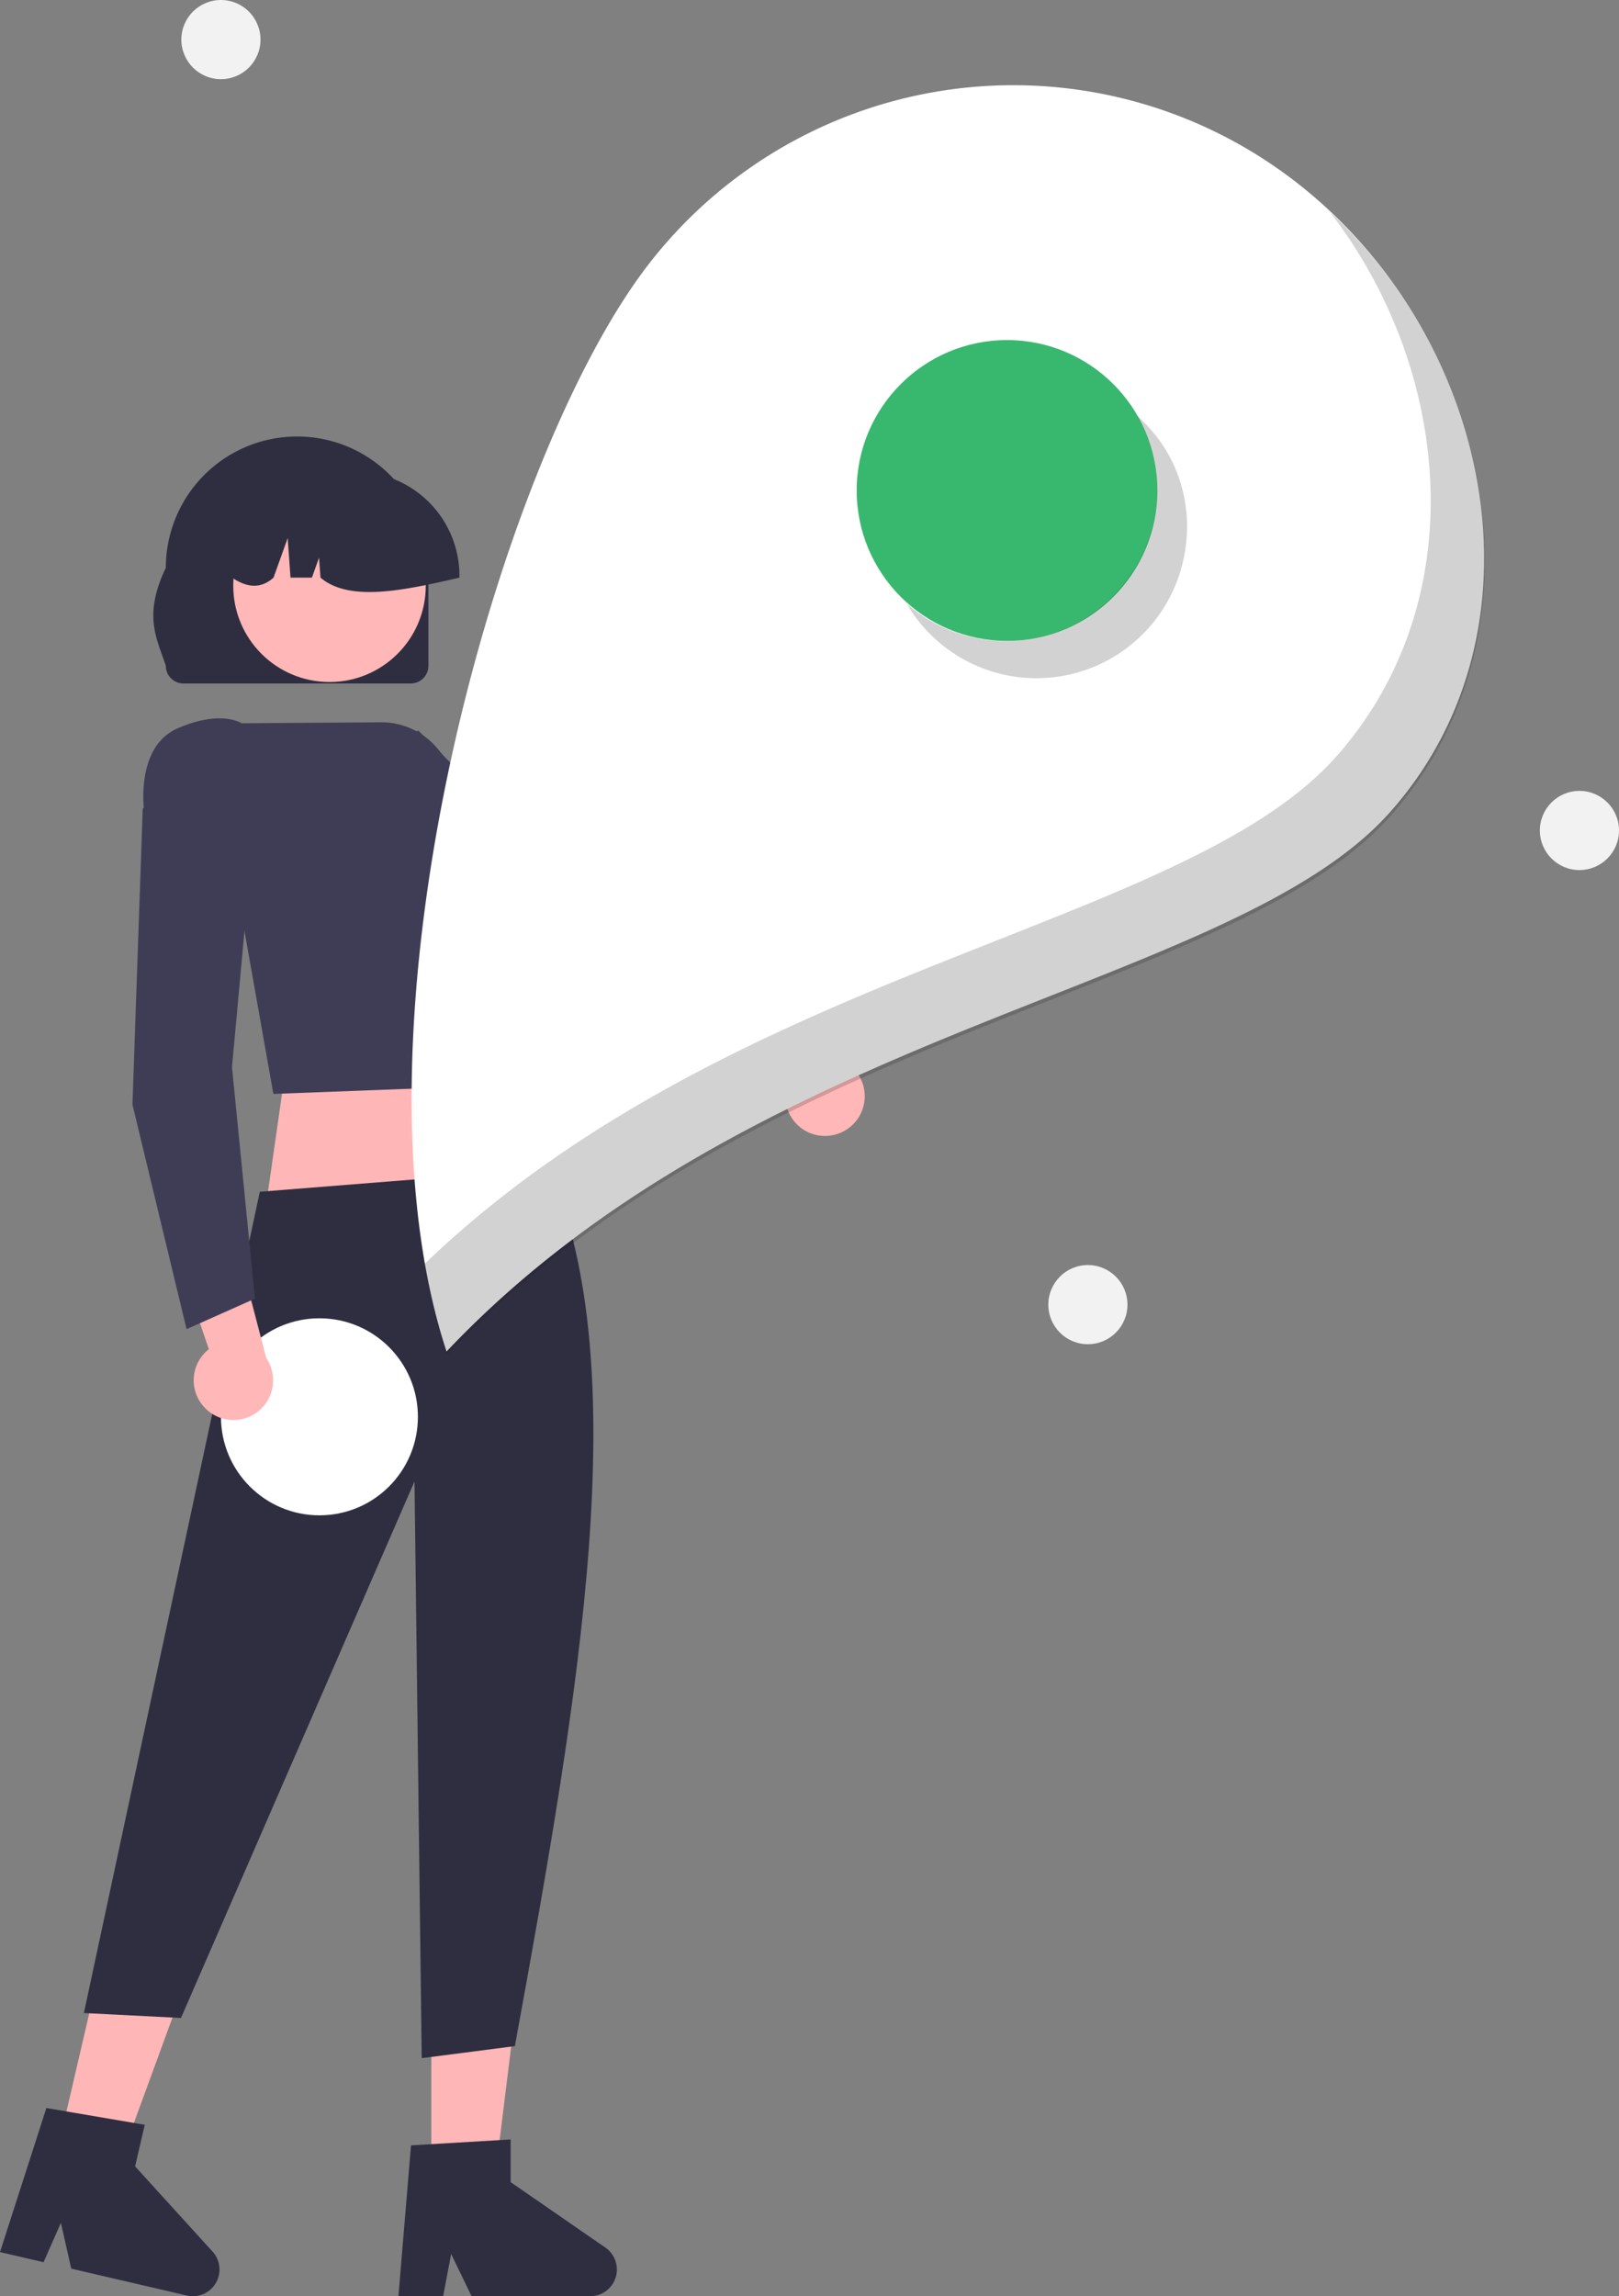 <svg id="undraw_Current_location_re_j130" xmlns="http://www.w3.org/2000/svg" width="490.994" height="696.097" viewBox="0 0 490.994 696.097">
  <rect x="0" y="0" width="490.994" height="696.097" fill="#808080" stroke="none"/>
  <path id="Path_2996" data-name="Path 2996" d="M589.616,444.977a11.965,11.965,0,0,1-13.667-12.232L536.271,417.5l17.965-12.851L589.16,421.1a12.026,12.026,0,0,1,.454,23.881Z" transform="translate(-337.755 -100.736)" fill="#ffb7b7"/>
  <path id="Path_2997" data-name="Path 2997" d="M566.943,434.038l6.2-21.853-.3-.208-58.03-39.42L464.64,322.225,435.419,333.9l1.919,9.249.125.113L504.158,403l.062.03Z" transform="translate(-337.755 -100.736)" fill="#3f3d56"/>
  <path id="Path_26" data-name="Path 26" d="M281.883,383.218l-89.809-12.589,7.9-55.108H266.1Z" transform="translate(-112.143)" fill="#ffb6b6"/>
  <path id="Path_27" data-name="Path 27" d="M129.283,653.061l18.423,4.281,25.28-69.021L145.8,582Z" transform="translate(-112.143)" fill="#ffb6b6"/>
  <path id="Path_28" data-name="Path 28" d="M337.755,783.457l13.211,3.07,5.257-11.925,3.141,13.877,35.04,8.143a8.087,8.087,0,0,0,7.813-13.318l-23.491-25.828,2.93-12.61-29.84-5.083Z" transform="translate(-337.755 -100.736)" fill="#2f2e41"/>
  <path id="Path_29" data-name="Path 29" d="M242.956,663.327H261.87l9-72.951H242.956Z" transform="translate(-112.143)" fill="#ffb6b6"/>
  <path id="Path_30" data-name="Path 30" d="M458.586,796.833h13.563l2.421-12.806,6.2,12.806h35.974a8.087,8.087,0,0,0,4.6-14.741l-28.728-19.84V749.306l-30.216,1.8Z" transform="translate(-337.755 -100.736)" fill="#2f2e41"/>
  <path id="Path_31" data-name="Path 31" d="M416.551,462.014l87.829-6.986c25.917,60.542,9.438,157.191-10.48,265.99l-28.25,3.653L463.46,549.843,392.642,712.484l-29.443-1.5Z" transform="translate(-337.755 -100.736)" fill="#2f2e41"/>
  <path id="Path_3002" data-name="Path 3002" d="M467.675,302.588V272.875a39.816,39.816,0,0,0-79.632,0c-7.017,14.623-2.627,21.576,0,29.714a5.355,5.355,0,0,0,5.346,5.346h68.937A5.355,5.355,0,0,0,467.675,302.588Z" transform="translate(-337.755 -100.736)" fill="#2f2e41"/>
  <circle id="Ellipse_572" data-name="Ellipse 572" cx="29.192" cy="29.192" r="29.192" transform="translate(70.738 148.367)" fill="#ffb7b7"/>
  <path id="Path_3003" data-name="Path 3003" d="M477.094,275.251a31.532,31.532,0,0,0-31.5-31.5h-5.943a31.532,31.532,0,0,0-31.5,31.5v.595c4.451,3.043,8.676,3.488,12.559,0L425,263.851l.857,11.994h6.492l2.164-6.051.433,6.051c8.768,7.467,25.348,3.889,42.147,0Z" transform="translate(-337.755 -100.736)" fill="#2f2e41"/>
  <path id="Path_3004" data-name="Path 3004" d="M420.662,432.364l74.325-2.828,4.155-48.624c3.2-8.9,3.256-16.547.154-22.713a22.736,22.736,0,0,0-12.552-10.849l-16.263-19.643A22.136,22.136,0,0,0,453.3,319.7l-42.259.289c-1.018-.612-7.2-3.752-19.382,1.527-13.216,5.728-10.147,25.628-10.114,25.828l.031.187.145.127,28.108,23.675Z" transform="translate(-337.755 -100.736)" fill="#3f3d56"/>
  <path id="Path_32" data-name="Path 32" d="M759.368,346.873c-47.961,54.051-192.265,64.36-286.194,163.576-31.491-95.9,13.12-261.445,57.579-324.575A139.809,139.809,0,0,1,725.56,152.066C788.69,196.524,810.616,289.118,759.368,346.873Z" transform="translate(-337.755 -100.736)" fill="#fff"/>
  <circle id="Ellipse_577" data-name="Ellipse 577" cx="45.596" cy="45.596" r="45.596" transform="translate(259.806 103.092)" fill="#38b86f"/>
  <circle id="Ellipse_577-2" data-name="Ellipse 577" cx="29.865" cy="29.865" r="29.865" transform="translate(67.009 399.641)" fill="#fff"/>
  <path id="Path_3011" data-name="Path 3011" d="M400.463,528.081a11.965,11.965,0,0,1,.63-18.329l-13.725-40.229,21.384,5.555,9.745,37.349a12.026,12.026,0,0,1-18.039,15.656Z" transform="translate(-337.755 -100.736)" fill="#ffb7b7"/>
  <path id="Path_3012" data-name="Path 3012" d="M394.332,503.667l20.748-9.246-6.97-70.177L414.6,353.48l-27.7-14.95-5.869,7.4v.168l-3.11,89.483.017.067Z" transform="translate(-337.755 -100.736)" fill="#3f3d56"/>
  <circle id="Ellipse_23" data-name="Ellipse 23" cx="12" cy="12" r="12" transform="translate(317.923 383.5)" fill="#f2f2f2"/>
  <circle id="Ellipse_24" data-name="Ellipse 24" cx="12" cy="12" r="12" transform="translate(466.994 239.758)" fill="#f2f2f2"/>
  <circle id="Ellipse_25" data-name="Ellipse 25" cx="12" cy="12" r="12" transform="translate(55)" fill="#f2f2f2"/>
  <path id="Path_53" data-name="Path 53" d="M683.077,227.954c11.289,19.3,6.435,43.585-10.81,57.82a45.578,45.578,0,0,1-59.076-.891,45.587,45.587,0,0,0,82.876-9.368c5.394-17.232.591-35.664-12.99-47.561Z" transform="translate(-338.233 -101.886)" fill="#231f20" opacity="0.2"/>
  <path id="Path_54" data-name="Path 54" d="M738.943,164.816c37.43,48.4,43.531,118.531,2.057,165.271C694.66,382.31,558.39,393.709,464.508,483.9a193.392,193.392,0,0,0,6.751,27.759c93.929-99.216,238.233-109.526,286.194-163.576C804.418,295.161,790.278,212.4,738.943,164.816Z" transform="translate(-335.755 -100.736)" fill="#231f20" opacity="0.2"/>
</svg>
